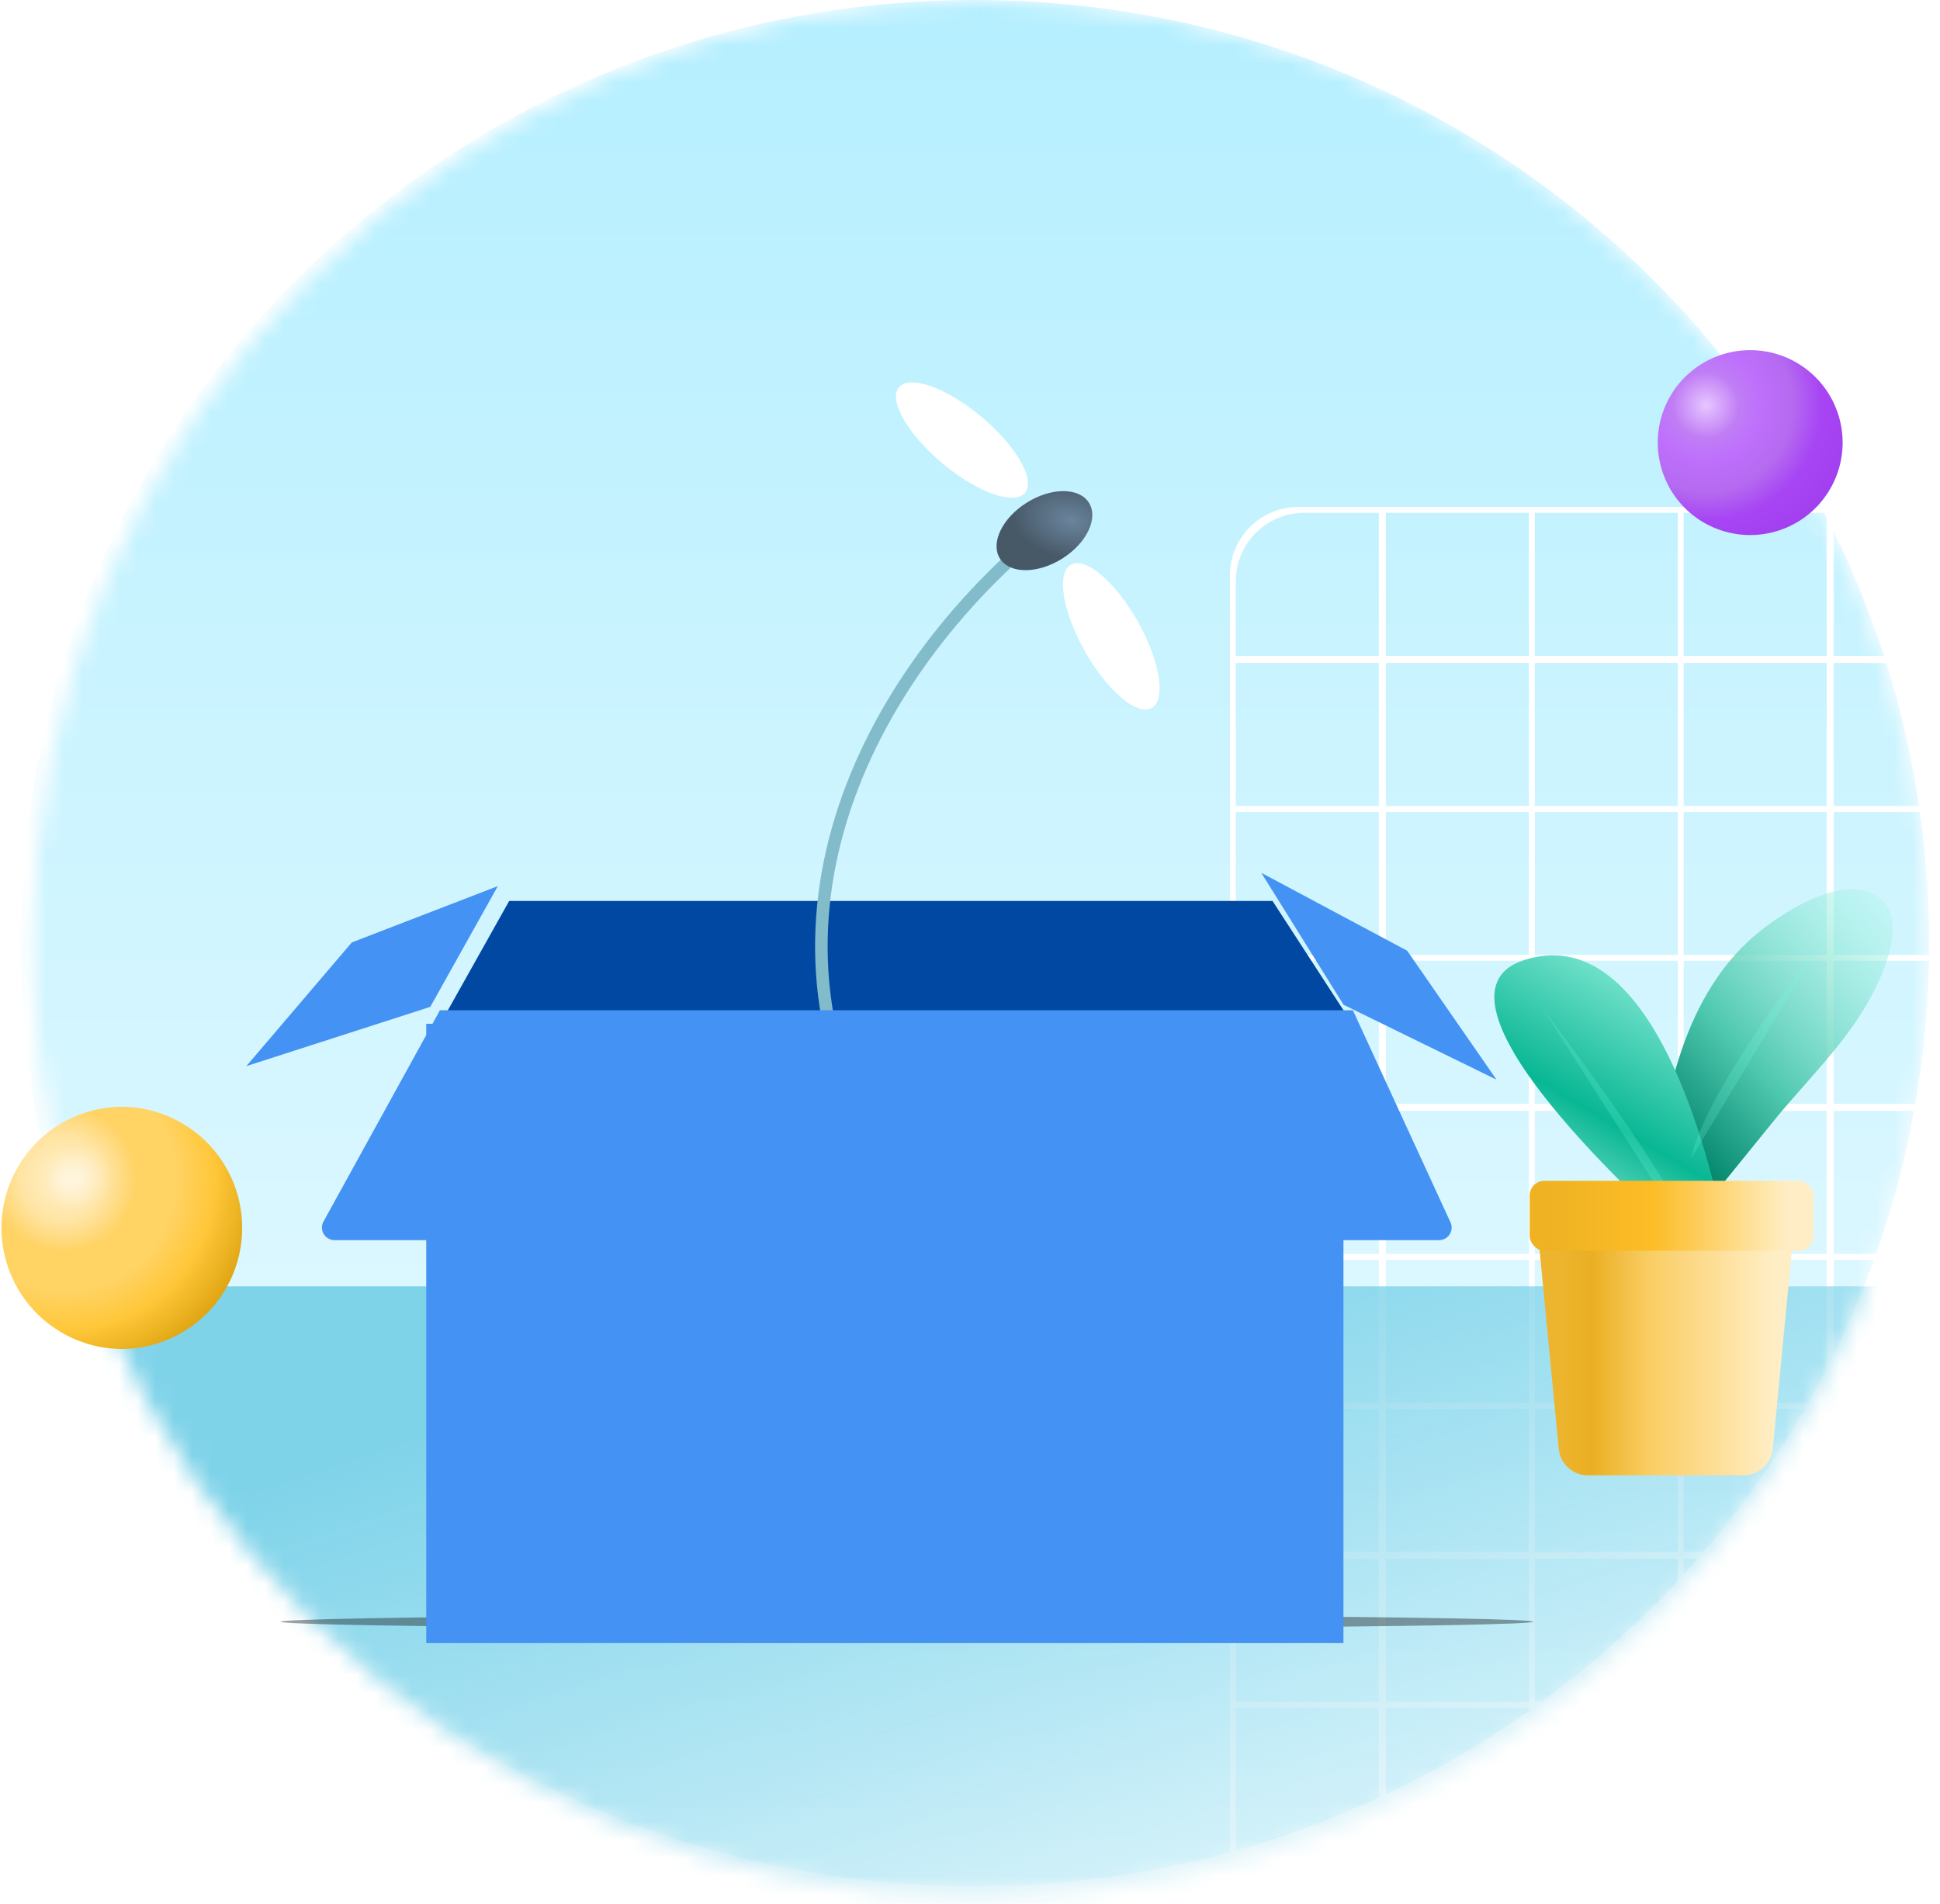<svg xmlns="http://www.w3.org/2000/svg" width="106" height="104" fill="none" viewBox="0 0 106 104"><mask id="fs-rsg2rdrhla" style="mask-type:alpha" width="105" height="104" x="1" y="0" maskUnits="userSpaceOnUse"><path fill="url(#paint0_linear_3610_28225)" d="M53.584 103.638c28.619 0 51.819-23.2 51.819-51.819C105.403 23.2 82.203 0 53.583 0 24.966 0 1.766 23.2 1.766 51.82c0 28.618 23.2 51.818 51.819 51.818z"/></mask><g mask="url(#fs-rsg2rdrhla)"><path fill="url(#paint1_linear_3610_28225)" d="M53.26 103.033c28.798 0 52.144-23.065 52.144-51.517C105.404 23.065 82.058 0 53.26 0S1.116 23.065 1.116 51.516c0 28.452 23.346 51.517 52.144 51.517z"/><path fill="#fff" d="M70.942 27.693a3.74 3.74 0 00-3.739 3.74V158.56H198.07V27.693H70.942zm126.744 8.135h-7.815v-7.815h7.815v7.815zm-64.889 48.939v-7.815h7.815v7.815h-7.815zm7.815.384v7.815h-7.815v-7.815h7.815zm-8.136-.384h-7.814v-7.815h7.814v7.815zm0 .384v7.815h-7.814v-7.815h7.814zm-8.199 7.815h-7.815v-7.815h7.815v7.815zm0 .32v7.815h-7.815v-7.814h7.815zm.385 0h7.814v7.815h-7.814v-7.814zm7.814 8.136v7.814h-7.814v-7.814h7.814zm.321 0h7.815v7.814h-7.815v-7.814zm0-.321v-7.814h7.815v7.814h-7.815zm8.135-7.814h7.815v7.814h-7.815v-7.814zm0-.32V85.15h7.815v7.815h-7.815zm0-8.2v-7.815h7.815v7.815h-7.815zm0-8.135v-7.815h7.815v7.815h-7.815zm-.32 0h-7.815v-7.815h7.815v7.815zm-8.136 0h-7.814v-7.815h7.814v7.815zm-8.199 0h-7.815v-7.815h7.815v7.815zm0 .32v7.815h-7.815v-7.815h7.815zm-8.135 7.815h-7.815v-7.815h7.815v7.815zm0 .384v7.815h-7.815v-7.815h7.815zm0 8.136v7.814h-7.815v-7.814h7.815zm0 8.135v7.814h-7.815v-7.814h7.815zm.32 0h7.815v7.814h-7.815v-7.814zm7.815 8.199v7.815h-7.815v-7.815h7.815zm.385 0h7.814v7.815h-7.814v-7.815zm8.135 0h7.815v7.815h-7.815v-7.815zm8.135 0h7.815v7.815h-7.815v-7.815zm0-.385v-7.814h7.815v7.814h-7.815zm8.199-7.814h7.815v7.814h-7.815v-7.814zm0-.321v-7.814h7.815v7.814h-7.815zm0-8.135v-7.815h7.815v7.815h-7.815zm0-8.199v-7.815h7.815v7.815h-7.815zm0-8.135v-7.815h7.815v7.815h-7.815zm0-8.135v-7.815h7.815v7.815h-7.815zm-.384 0h-7.815v-7.815h7.815v7.815zm-8.135 0h-7.815v-7.815h7.815v7.815zm-8.136 0h-7.814v-7.815h7.814v7.815zm-8.199 0h-7.815v-7.815h7.815v7.815zm-8.135 0h-7.815v-7.815h7.815v7.815zm0 .32v7.815h-7.815v-7.815h7.815zm-8.135 7.815h-7.815v-7.815h7.815v7.815zm0 .32v7.815h-7.815v-7.815h7.815zm0 8.2v7.814h-7.815v-7.815h7.815zm0 8.135v7.814h-7.815v-7.814h7.815zm0 8.135v7.814h-7.815v-7.814h7.815zm0 8.199v7.815h-7.815v-7.815h7.815zm.32 0h7.815v7.815h-7.815v-7.815zm7.815 8.135v7.815h-7.815v-7.815h7.815zm.32 0h7.815v7.815h-7.815v-7.815zm8.2 0h7.814v7.815h-7.814v-7.815zm8.135 0h7.815v7.815h-7.815v-7.815zm8.135 0h7.815v7.815h-7.815v-7.815zm8.199 0h7.815v7.815h-7.815v-7.815zm0-.32v-7.815h7.815v7.815h-7.815zm8.135-7.815h7.815v7.815h-7.815v-7.815zm0-.385v-7.814h7.815v7.814h-7.815zm0-8.135v-7.814h7.815v7.814h-7.815zm0-8.135v-7.815h7.815v7.815h-7.815zm0-8.199v-7.815h7.815v7.815h-7.815zm0-8.135v-7.815h7.815v7.815h-7.815zm0-8.135v-7.815h7.815v7.815h-7.815zm0-8.2v-7.814h7.815v7.815h-7.815zm-.32 0h-7.815v-7.814h7.815v7.815zm-8.199 0h-7.815v-7.814h7.815v7.815zm-8.135 0h-7.815v-7.814h7.815v7.815zm-8.136 0h-7.814v-7.814h7.814v7.815zm-8.199 0h-7.815v-7.814h7.815v7.815zm-8.135 0h-7.815v-7.814h7.815v7.815zm-8.135 0h-7.815v-7.814h7.815v7.815zm0 .385v7.815h-7.815v-7.815h7.815zm-8.2 7.815h-7.814v-7.815h7.815v7.815zm0 .32v7.815h-7.814v-7.815h7.815zm0 8.135v7.815h-7.814v-7.815h7.815zm0 8.2v7.814h-7.814v-7.815h7.815zm0 8.135v7.814h-7.814v-7.814h7.815zm0 8.135v7.814h-7.814v-7.814h7.815zm0 8.199v7.815h-7.814v-7.815h7.815zm0 8.135v7.815h-7.814v-7.815h7.815zm.385 0h7.815v7.815h-7.815v-7.815zm7.815 8.135v7.815h-7.815v-7.815h7.815zm.32 0h7.815v7.815h-7.815v-7.815zm8.135 0h7.815v7.815h-7.815v-7.815zm8.2 0h7.814v7.815h-7.814v-7.815zm8.135 0h7.815v7.815h-7.815v-7.815zm8.135 0h7.815v7.815h-7.815v-7.815zm8.199 0h7.815v7.815h-7.815v-7.815zm8.135 0h7.815v7.815h-7.815v-7.815zm0-.32v-7.815h7.815v7.815h-7.815zm8.135-7.815h7.815v7.815h-7.815v-7.815zm0-.32v-7.815h7.815v7.815h-7.815zm0-8.2v-7.814h7.815v7.814h-7.815zm0-8.135v-7.814h7.815v7.814h-7.815zm0-8.135v-7.815h7.815v7.815h-7.815zm0-8.199v-7.815h7.815v7.815h-7.815zm0-8.135v-7.815h7.815v7.815h-7.815zm0-8.135v-7.815h7.815v7.815h-7.815zm0-8.2v-7.814h7.815v7.815h-7.815zm0-8.135v-7.815h7.815v7.815h-7.815zm-.32 0h-7.815v-7.815h7.815v7.815zm-8.135 0h-7.815v-7.815h7.815v7.815zm-8.199 0h-7.815v-7.815h7.815v7.815zm-8.135 0h-7.815v-7.815h7.815v7.815zm-8.136 0h-7.814v-7.815h7.814v7.815zm-8.199 0h-7.815v-7.815h7.815v7.815zm-8.135 0h-7.815v-7.815h7.815v7.815zm-8.135 0h-7.815v-7.815h7.815v7.815zm-8.2 0h-7.814v-7.815h7.815v7.815zm0 .32v7.816h-7.814v-7.815h7.815zm-8.134 7.816h-7.815v-7.815h7.815v7.815zm0 .384v7.815h-7.815v-7.815h7.815zm0 8.135v7.815h-7.815v-7.815h7.815zm0 8.135v7.815h-7.815v-7.815h7.815zm0 8.2v7.814h-7.815v-7.815h7.815zm0 8.135v7.814h-7.815v-7.814h7.815zm0 8.135v7.814h-7.815v-7.814h7.815zm0 8.199v7.815h-7.815v-7.815h7.815zm0 8.135v7.815h-7.815v-7.815h7.815zm0 8.135v7.815h-7.815v-7.815h7.815zm.32 0h7.815v7.815h-7.815v-7.815zm7.815 8.199v7.815h-7.815v-7.815h7.815zm.384 0h7.815v7.815h-7.815v-7.815zm8.135 0h7.815v7.815h-7.815v-7.815zm8.135 0h7.815v7.815h-7.815v-7.815zm8.2 0h7.814v7.815h-7.814v-7.815zm8.135 0h7.815v7.815h-7.815v-7.815zm8.135 0h7.815v7.815h-7.815v-7.815zm8.199 0h7.815v7.815h-7.815v-7.815zm8.135 0h7.815v7.815h-7.815v-7.815zm8.135 0h7.815v7.815h-7.815v-7.815zm0-.384v-7.815h7.815v7.815h-7.815zm8.199-7.815h7.815v7.815H173.6v-7.815zm0-.32v-7.815h7.815v7.815H173.6zm0-8.135v-7.815h7.815v7.815H173.6zm0-8.2v-7.814h7.815v7.814H173.6zm0-8.135v-7.814h7.815v7.814H173.6zm0-8.135v-7.815h7.815v7.815H173.6zm0-8.199v-7.815h7.815v7.815H173.6zm0-8.135v-7.815h7.815v7.815H173.6zm0-8.135v-7.815h7.815v7.815H173.6zm0-8.2v-7.814h7.815v7.815H173.6zm0-8.135v-7.815h7.815v7.815H173.6zm0-8.135v-7.815h7.815v7.815H173.6zm-.384 0h-7.815v-7.815h7.815v7.815zm-8.135 0h-7.815v-7.815h7.815v7.815zm-8.135 0h-7.815v-7.815h7.815v7.815zm-8.199 0h-7.815v-7.815h7.815v7.815zm-8.135 0h-7.815v-7.815h7.815v7.815zm-8.136 0h-7.814v-7.815h7.814v7.815zm-8.199 0h-7.815v-7.815h7.815v7.815zm-8.135 0h-7.815v-7.815h7.815v7.815zm-8.135 0h-7.815v-7.815h7.815v7.815zm-8.2 0h-7.814v-7.815h7.815v7.815zm-8.134 0h-7.815v-7.815h7.815v7.815zm0 .32v7.815h-7.815v-7.815h7.815zm-8.136 7.815h-7.814v-7.815h7.814v7.815zm0 .32v7.816h-7.814v-7.815h7.814zm0 8.2v7.815h-7.814v-7.815h7.814zm0 8.135v7.815h-7.814v-7.815h7.814zm0 8.135v7.815h-7.814v-7.815h7.814zm0 8.2v7.814h-7.814v-7.815h7.814zm0 8.135v7.814h-7.814v-7.814h7.814zm0 8.135v7.814h-7.814v-7.814h7.814zm0 8.199v7.815h-7.814v-7.815h7.814zm0 8.135v7.815h-7.814v-7.815h7.814zm0 8.135v7.815h-7.814v-7.815h7.814zm0 8.199v7.815h-7.814v-7.815h7.814zm.32 0h7.816v7.815h-7.815v-7.815zm7.816 8.135v7.815h-7.815v-7.815h7.815zm.32 0h7.815v7.815h-7.815v-7.815zm8.199 0h7.815v7.815h-7.815v-7.815zm8.135 0h7.815v7.815h-7.815v-7.815zm8.135 0h7.815v7.815h-7.815v-7.815zm8.2 0h7.814v7.815h-7.814v-7.815zm8.135 0h7.815v7.815h-7.815v-7.815zm8.135 0h7.815v7.815h-7.815v-7.815zm8.199 0h7.815v7.815h-7.815v-7.815zm8.135 0h7.815v7.815h-7.815v-7.815zm8.135 0h7.815v7.815h-7.815v-7.815zm8.199 0h7.815v7.815H173.6v-7.815zm0-.32v-7.815h7.815v7.815H173.6zm8.136-7.815h7.814v7.815h-7.814v-7.815zm0-.384v-7.815h7.814v7.815h-7.814zm0-8.135v-7.815h7.814v7.815h-7.814zm0-8.135v-7.815h7.814v7.815h-7.814zm0-8.2v-7.814h7.814v7.814h-7.814zm0-8.135v-7.814h7.814v7.814h-7.814zm0-8.135v-7.815h7.814v7.815h-7.814zm0-8.199v-7.815h7.814v7.815h-7.814zm0-8.135v-7.815h7.814v7.815h-7.814zm0-8.135v-7.815h7.814v7.815h-7.814zm0-8.2v-7.814h7.814v7.815h-7.814zm0-8.135v-7.815h7.814v7.815h-7.814zm0-8.135v-7.815h7.814v7.815h-7.814zm0-8.199v-7.815h7.814v7.815h-7.814zm-.321 0H173.6v-7.815h7.815v7.815zm-8.199 0h-7.815v-7.815h7.815v7.815zm-8.135 0h-7.815v-7.815h7.815v7.815zm-8.135 0h-7.815v-7.815h7.815v7.815zm-8.199 0h-7.815v-7.815h7.815v7.815zm-8.135 0h-7.815v-7.815h7.815v7.815zm-8.136 0h-7.814v-7.815h7.814v7.815zm-8.199 0h-7.815v-7.815h7.815v7.815zm-8.135 0h-7.815v-7.815h7.815v7.815zm-8.135 0h-7.815v-7.815h7.815v7.815zm-8.2 0h-7.814v-7.815h7.815v7.815zm-8.134 0h-7.815v-7.815h7.815v7.815zm-8.136 0h-7.814v-7.815h7.814v7.815zm0 .384v7.815h-7.814v-7.815h7.814zm-8.199 7.815h-7.815v-7.815h7.815v7.815zm0 .32v7.815h-7.815v-7.815h7.815zm0 8.136v7.815h-7.815v-7.815h7.815zm0 8.199v7.815h-7.815v-7.815h7.815zm0 8.135v7.815h-7.815v-7.815h7.815zm0 8.135v7.815h-7.815v-7.815h7.815zm0 8.2v7.814h-7.815v-7.815h7.815zm0 8.135v7.814h-7.815v-7.814h7.815zm0 8.135v7.814h-7.815v-7.814h7.815zm0 8.199v7.815h-7.815v-7.815h7.815zm0 8.135v7.815h-7.815v-7.815h7.815zm0 8.135v7.815h-7.815v-7.815h7.815zm0 8.199v7.815h-7.815v-7.815h7.815zm0 8.135v7.815h-7.815v-7.815h7.815zm.385 0h7.814v7.815h-7.814v-7.815zm7.814 8.136v7.814h-7.814v-7.814h7.814zm.32 0h7.816v7.814h-7.815v-7.814zm8.136 0h7.815v7.814h-7.815v-7.814zm8.199 0h7.815v7.814h-7.815v-7.814zm8.135 0h7.815v7.814h-7.815v-7.814zm8.135 0h7.815v7.814h-7.815v-7.814zm8.2 0h7.814v7.814h-7.814v-7.814zm8.135 0h7.815v7.814h-7.815v-7.814zm8.135 0h7.815v7.814h-7.815v-7.814zm8.199 0h7.815v7.814h-7.815v-7.814zm8.135 0h7.815v7.814h-7.815v-7.814zm8.135 0h7.815v7.814h-7.815v-7.814zm8.199 0h7.815v7.814H173.6v-7.814zm8.136 0h7.814v7.814h-7.814v-7.814zm0-.321v-7.815h7.814v7.815h-7.814zm8.135-7.815h7.815v7.815h-7.815v-7.815zm0-.32v-7.815h7.815v7.815h-7.815zm0-8.199v-7.815h7.815v7.815h-7.815zm0-8.135v-7.815h7.815v7.815h-7.815zm0-8.135v-7.815h7.815v7.815h-7.815zm0-8.2v-7.814h7.815v7.814h-7.815zm0-8.135v-7.814h7.815v7.814h-7.815zm0-8.135v-7.815h7.815v7.815h-7.815zm0-8.199v-7.815h7.815v7.815h-7.815zm0-8.135v-7.815h7.815v7.815h-7.815zm0-8.135v-7.815h7.815v7.815h-7.815zm0-8.2v-7.814h7.815v7.815h-7.815zm0-8.135v-7.815h7.815v7.815h-7.815zm0-8.135v-7.815h7.815v7.815h-7.815zM75.338 28.013v7.815h-7.815v-4.076a3.74 3.74 0 013.74-3.739h4.075zm-7.815 122.348h7.815v7.814h-7.815v-7.814zm122.348 7.814v-7.814h7.815v7.814h-7.815z"/><path fill="url(#paint2_linear_3610_28225)" d="M.589 70.267h105.99v35.33H.589z"/></g><path fill="url(#paint3_radial_3610_28225)" d="M6.616 73.69a6.616 6.616 0 100-13.232 6.616 6.616 0 000 13.231z"/><path fill="url(#paint4_radial_3610_28225)" d="M2.79 66.75c-1.2-.737-1.5-2.42-.67-3.734.808-1.314 2.444-1.798 3.643-1.06 1.199.737 1.498 2.42.668 3.734-.83 1.337-2.466 1.798-3.642 1.06z" opacity=".5"/><path fill="url(#paint5_radial_3610_28225)" d="M95.629 29.227a5.05 5.05 0 100-10.1 5.05 5.05 0 000 10.1z"/><g filter="url(#filter0_i_3610_28225)"><path fill="url(#paint6_linear_3610_28225)" d="M89.728 66.472c-.034-.009-.07-.015-.095-.039-.523-.5 1.025-7.304 1.171-7.813.748-2.583 1.987-5.096 3.98-6.94 1.41-1.305 5.177-3.859 7.132-2.358 1.647 1.267.104 4.448-.656 5.778-1.361 2.365-3.368 4.281-5.081 6.378-1.022 1.255-2.05 2.534-3.072 3.788-.066.086-.584.821-.97 1.3-.249.306-.609.362-.992.265-.517-.13-1.225-.31-1.417-.36z"/></g><g filter="url(#filter1_i_3610_28225)"><path fill="url(#paint7_linear_3610_28225)" d="M91.964 68.54c.836.18 1.58-.53 1.406-1.368-.96-4.606-4.142-16.616-10.882-14.428-6.125 2.01 7.038 13.856 8.945 15.533.154.135.331.22.53.263z"/></g><path fill="#77FFE4" fill-opacity=".2" d="M84.323 55.14s7.882 10.287 7.972 12.463L84.323 55.14zM99.585 51.351s-6.476 8.262-7.18 11.93l7.18-11.93z"/><path fill="url(#paint8_linear_3610_28225)" d="M83.95 66.51a1.611 1.611 0 011.603-1.766h10.923c.951 0 1.695.819 1.604 1.766l-1.217 12.625a1.611 1.611 0 01-1.604 1.457h-8.488c-.83 0-1.525-.63-1.604-1.457L83.95 66.51z"/><g filter="url(#filter2_i_3610_28225)"><rect width="15.516" height="3.82" x="83.257" y="64.744" fill="url(#paint9_linear_3610_28225)" rx=".806"/></g><g filter="url(#filter3_f_3610_28225)"><ellipse cx="49.559" cy="88.588" fill="#000" fill-opacity=".37" rx="34.221" ry=".371"/></g><g filter="url(#filter4_d_3610_28225)"><path fill="url(#paint10_linear_3610_28225)" d="M27.822 48.395h41.707l4.592 7.07-50.11-.277 3.81-6.793z"/></g><g filter="url(#filter5_ii_3610_28225)"><path fill="#4392F4" d="M24.006 55.14l50.115.323v33.504H24.006V55.14z"/></g><g filter="url(#filter6_i_3610_28225)"><path fill="#4392F4" d="M24.137 55l3.688-6.594-7.976 3.075-5.762 6.756L24.137 55z"/></g><g filter="url(#filter7_i_3610_28225)"><path fill="#4392F4" d="M74.038 55.574l-4.494-7.208 7.967 4.253 4.883 7.044-8.356-4.09z"/></g><path stroke="#82BBCA" stroke-dasharray="2.08 0" stroke-linecap="round" stroke-linejoin="round" stroke-width=".686" d="M56.053 29.786c-10.165 8.93-16.021 23.386-5.941 36.364"/><ellipse cx="57.067" cy="28.987" fill="url(#paint11_radial_3610_28225)" rx="2.869" ry="1.809" transform="rotate(-31.958 57.067 28.987)"/><ellipse cx="52.56" cy="24.039" fill="#fff" rx="4.49" ry="1.659" transform="rotate(39.904 52.56 24.039)"/><ellipse cx="60.72" cy="34.758" fill="#fff" rx="4.49" ry="1.659" transform="rotate(60.571 60.72 34.758)"/><g filter="url(#filter8_i_3610_28225)"><path fill="#4392F4" d="M17.676 66.726l6.362-11.541H73.92l5.333 11.585a.686.686 0 01-.623.973H18.276a.686.686 0 01-.6-1.017z"/></g><defs><filter id="filter0_i_3610_28225" width="13.895" height="18.306" x="89.525" y="48.568" color-interpolation-filters="sRGB" filterUnits="userSpaceOnUse"><feFlood flood-opacity="0" result="BackgroundImageFix"/><feBlend in="SourceGraphic" in2="BackgroundImageFix" result="shape"/><feColorMatrix in="SourceAlpha" result="hardAlpha" values="0 0 0 0 0 0 0 0 0 0 0 0 0 0 0 0 0 0 127 0"/><feOffset dx=".773" dy="-.295"/><feGaussianBlur stdDeviation="1.007"/><feComposite in2="hardAlpha" k2="-1" k3="1" operator="arithmetic"/><feColorMatrix values="0 0 0 0 0.113 0 0 0 0 0.617 0 0 0 0 0.586 0 0 0 1 0"/><feBlend in2="shape" result="effect1_innerShadow_3610_28225"/></filter><filter id="filter1_i_3610_28225" width="13.292" height="16.384" x="80.876" y="52.185" color-interpolation-filters="sRGB" filterUnits="userSpaceOnUse"><feFlood flood-opacity="0" result="BackgroundImageFix"/><feBlend in="SourceGraphic" in2="BackgroundImageFix" result="shape"/><feColorMatrix in="SourceAlpha" result="hardAlpha" values="0 0 0 0 0 0 0 0 0 0 0 0 0 0 0 0 0 0 127 0"/><feOffset dx=".773" dy="-.295"/><feGaussianBlur stdDeviation="1.007"/><feComposite in2="hardAlpha" k2="-1" k3="1" operator="arithmetic"/><feColorMatrix values="0 0 0 0 0.1 0 0 0 0 0.683 0 0 0 0 0.556 0 0 0 1 0"/><feBlend in2="shape" result="effect1_innerShadow_3610_28225"/></filter><filter id="filter2_i_3610_28225" width="15.838" height="4.062" x="83.257" y="64.502" color-interpolation-filters="sRGB" filterUnits="userSpaceOnUse"><feFlood flood-opacity="0" result="BackgroundImageFix"/><feBlend in="SourceGraphic" in2="BackgroundImageFix" result="shape"/><feColorMatrix in="SourceAlpha" result="hardAlpha" values="0 0 0 0 0 0 0 0 0 0 0 0 0 0 0 0 0 0 127 0"/><feOffset dx=".322" dy="-.242"/><feGaussianBlur stdDeviation=".282"/><feComposite in2="hardAlpha" k2="-1" k3="1" operator="arithmetic"/><feColorMatrix values="0 0 0 0 0.833 0 0 0 0 0.604 0 0 0 0 0.056 0 0 0 1 0"/><feBlend in2="shape" result="effect1_innerShadow_3610_28225"/></filter><filter id="filter3_f_3610_28225" width="71.333" height="3.633" x="13.893" y="86.772" color-interpolation-filters="sRGB" filterUnits="userSpaceOnUse"><feFlood flood-opacity="0" result="BackgroundImageFix"/><feBlend in="SourceGraphic" in2="BackgroundImageFix" result="shape"/><feGaussianBlur result="effect1_foregroundBlur_3610_28225" stdDeviation=".723"/></filter><filter id="filter4_d_3610_28225" width="53.388" height="10.349" x="22.372" y="47.576" color-interpolation-filters="sRGB" filterUnits="userSpaceOnUse"><feFlood flood-opacity="0" result="BackgroundImageFix"/><feColorMatrix in="SourceAlpha" result="hardAlpha" values="0 0 0 0 0 0 0 0 0 0 0 0 0 0 0 0 0 0 127 0"/><feOffset dy=".82"/><feGaussianBlur stdDeviation=".82"/><feColorMatrix values="0 0 0 0 0 0 0 0 0 0 0 0 0 0 0 0 0 0 0.25 0"/><feBlend in2="BackgroundImageFix" result="effect1_dropShadow_3610_28225"/><feBlend in="SourceGraphic" in2="effect1_dropShadow_3610_28225" result="shape"/></filter><filter id="filter5_ii_3610_28225" width="50.831" height="34.614" x="23.29" y="55.14" color-interpolation-filters="sRGB" filterUnits="userSpaceOnUse"><feFlood flood-opacity="0" result="BackgroundImageFix"/><feBlend in="SourceGraphic" in2="BackgroundImageFix" result="shape"/><feColorMatrix in="SourceAlpha" result="hardAlpha" values="0 0 0 0 0 0 0 0 0 0 0 0 0 0 0 0 0 0 127 0"/><feOffset dy=".787"/><feGaussianBlur stdDeviation=".405"/><feComposite in2="hardAlpha" k2="-1" k3="1" operator="arithmetic"/><feColorMatrix values="0 0 0 0 0.642 0 0 0 0 0.85 0 0 0 0 1 0 0 0 1 0"/><feBlend in2="shape" result="effect1_innerShadow_3610_28225"/><feColorMatrix in="SourceAlpha" result="hardAlpha" values="0 0 0 0 0 0 0 0 0 0 0 0 0 0 0 0 0 0 127 0"/><feOffset dx="-.716"/><feGaussianBlur stdDeviation=".405"/><feComposite in2="hardAlpha" k2="-1" k3="1" operator="arithmetic"/><feColorMatrix values="0 0 0 0 0 0 0 0 0 0 0 0 0 0 0 0 0 0 0.25 0"/><feBlend in2="effect1_innerShadow_3610_28225" result="effect2_innerShadow_3610_28225"/></filter><filter id="filter6_i_3610_28225" width="14.364" height="9.832" x="13.461" y="48.406" color-interpolation-filters="sRGB" filterUnits="userSpaceOnUse"><feFlood flood-opacity="0" result="BackgroundImageFix"/><feBlend in="SourceGraphic" in2="BackgroundImageFix" result="shape"/><feColorMatrix in="SourceAlpha" result="hardAlpha" values="0 0 0 0 0 0 0 0 0 0 0 0 0 0 0 0 0 0 127 0"/><feOffset dx="-.626"/><feGaussianBlur stdDeviation=".313"/><feComposite in2="hardAlpha" k2="-1" k3="1" operator="arithmetic"/><feColorMatrix values="0 0 0 0 0.004 0 0 0 0 0.282 0 0 0 0 0.635 0 0 0 1 0"/><feBlend in2="shape" result="effect1_innerShadow_3610_28225"/></filter><filter id="filter7_i_3610_28225" width="13.477" height="11.982" x="68.918" y="47.68" color-interpolation-filters="sRGB" filterUnits="userSpaceOnUse"><feFlood flood-opacity="0" result="BackgroundImageFix"/><feBlend in="SourceGraphic" in2="BackgroundImageFix" result="shape"/><feColorMatrix in="SourceAlpha" result="hardAlpha" values="0 0 0 0 0 0 0 0 0 0 0 0 0 0 0 0 0 0 127 0"/><feOffset dx="-.626" dy="-.686"/><feGaussianBlur stdDeviation=".343"/><feComposite in2="hardAlpha" k2="-1" k3="1" operator="arithmetic"/><feColorMatrix values="0 0 0 0 0.004 0 0 0 0 0.282 0 0 0 0 0.635 0 0 0 1 0"/><feBlend in2="shape" result="effect1_innerShadow_3610_28225"/></filter><filter id="filter8_i_3610_28225" width="61.727" height="12.557" x="17.59" y="55.185" color-interpolation-filters="sRGB" filterUnits="userSpaceOnUse"><feFlood flood-opacity="0" result="BackgroundImageFix"/><feBlend in="SourceGraphic" in2="BackgroundImageFix" result="shape"/><feColorMatrix in="SourceAlpha" result="hardAlpha" values="0 0 0 0 0 0 0 0 0 0 0 0 0 0 0 0 0 0 127 0"/><feOffset/><feGaussianBlur stdDeviation=".655"/><feComposite in2="hardAlpha" k2="-1" k3="1" operator="arithmetic"/><feColorMatrix values="0 0 0 0 0.004 0 0 0 0 0.282 0 0 0 0 0.635 0 0 0 1 0"/><feBlend in2="shape" result="effect1_innerShadow_3610_28225"/></filter><linearGradient id="paint0_linear_3610_28225" x1="53.584" x2="53.584" y1="0" y2="103.638" gradientUnits="userSpaceOnUse"><stop stop-color="#B5EFFF"/><stop offset="1" stop-color="#E7F8FE"/></linearGradient><linearGradient id="paint1_linear_3610_28225" x1="53.26" x2="53.26" y1="0" y2="103.033" gradientUnits="userSpaceOnUse"><stop stop-color="#B5EFFF"/><stop offset="1" stop-color="#EDFBFF"/></linearGradient><linearGradient id="paint2_linear_3610_28225" x1="47.211" x2="61.828" y1="70.267" y2="114.666" gradientUnits="userSpaceOnUse"><stop stop-color="#7FD3E9"/><stop offset="1" stop-color="#7FD3E9" stop-opacity="0"/></linearGradient><linearGradient id="paint6_linear_3610_28225" x1="104.549" x2="89.935" y1="49.146" y2="62.27" gradientUnits="userSpaceOnUse"><stop stop-color="#BAFFF1" stop-opacity=".26"/><stop offset=".682" stop-color="#4DC7AE"/><stop offset=".969" stop-color="#06896F"/></linearGradient><linearGradient id="paint7_linear_3610_28225" x1="98.047" x2="89.16" y1="54.239" y2="69.206" gradientUnits="userSpaceOnUse"><stop stop-color="#B7FDEF"/><stop offset=".682" stop-color="#09B794"/><stop offset=".969" stop-color="#7EE0CC"/></linearGradient><linearGradient id="paint8_linear_3610_28225" x1="98.25" x2="84.812" y1="75.177" y2="75.177" gradientUnits="userSpaceOnUse"><stop offset=".099" stop-color="#FFEEC5"/><stop offset=".607" stop-color="#FACD63"/><stop offset=".839" stop-color="#EAAF23"/><stop offset=".984" stop-color="#EDB52F"/></linearGradient><linearGradient id="paint9_linear_3610_28225" x1="98.773" x2="84.364" y1="67.258" y2="67.258" gradientUnits="userSpaceOnUse"><stop offset=".099" stop-color="#FFEEC5"/><stop offset=".607" stop-color="#FCBD27"/><stop offset=".984" stop-color="#EFB222"/></linearGradient><linearGradient id="paint10_linear_3610_28225" x1="49.003" x2="49.003" y1="39.965" y2="47.566" gradientUnits="userSpaceOnUse"><stop stop-color="#448EEB"/><stop offset="1" stop-color="#0048A2"/></linearGradient><radialGradient id="paint3_radial_3610_28225" cx="0" cy="0" r="1" gradientTransform="rotate(-15.177 243.436 19.182) scale(12.616)" gradientUnits="userSpaceOnUse"><stop stop-color="#FFF1CF"/><stop offset=".188" stop-color="#FFE4A2"/><stop offset=".318" stop-color="#FFD364"/><stop offset=".49" stop-color="#FFD364"/><stop offset=".651" stop-color="#FFC73A"/><stop offset=".948" stop-color="#D09500"/></radialGradient><radialGradient id="paint4_radial_3610_28225" cx="0" cy="0" r="1" gradientTransform="rotate(121.889 -15.752 33.37) scale(2.763 2.516)" gradientUnits="userSpaceOnUse"><stop stop-color="#fff"/><stop offset=".694" stop-color="#fff" stop-opacity="0"/></radialGradient><radialGradient id="paint5_radial_3610_28225" cx="0" cy="0" r="1" gradientTransform="rotate(-15.177 129.698 -338.813) scale(9.63)" gradientUnits="userSpaceOnUse"><stop stop-color="#E6C6FF"/><stop offset=".188" stop-color="#C07DF5"/><stop offset=".318" stop-color="#BE6FFC"/><stop offset=".49" stop-color="#B56AF0"/><stop offset=".651" stop-color="#A745F4"/><stop offset=".948" stop-color="#9F3DED"/></radialGradient><radialGradient id="paint11_radial_3610_28225" cx="0" cy="0" r="1" gradientTransform="matrix(-1.523 1.522 -2.413 -2.415 58.59 29.274)" gradientUnits="userSpaceOnUse"><stop stop-color="#69849C"/><stop offset="1" stop-color="#475867"/></radialGradient></defs></svg>